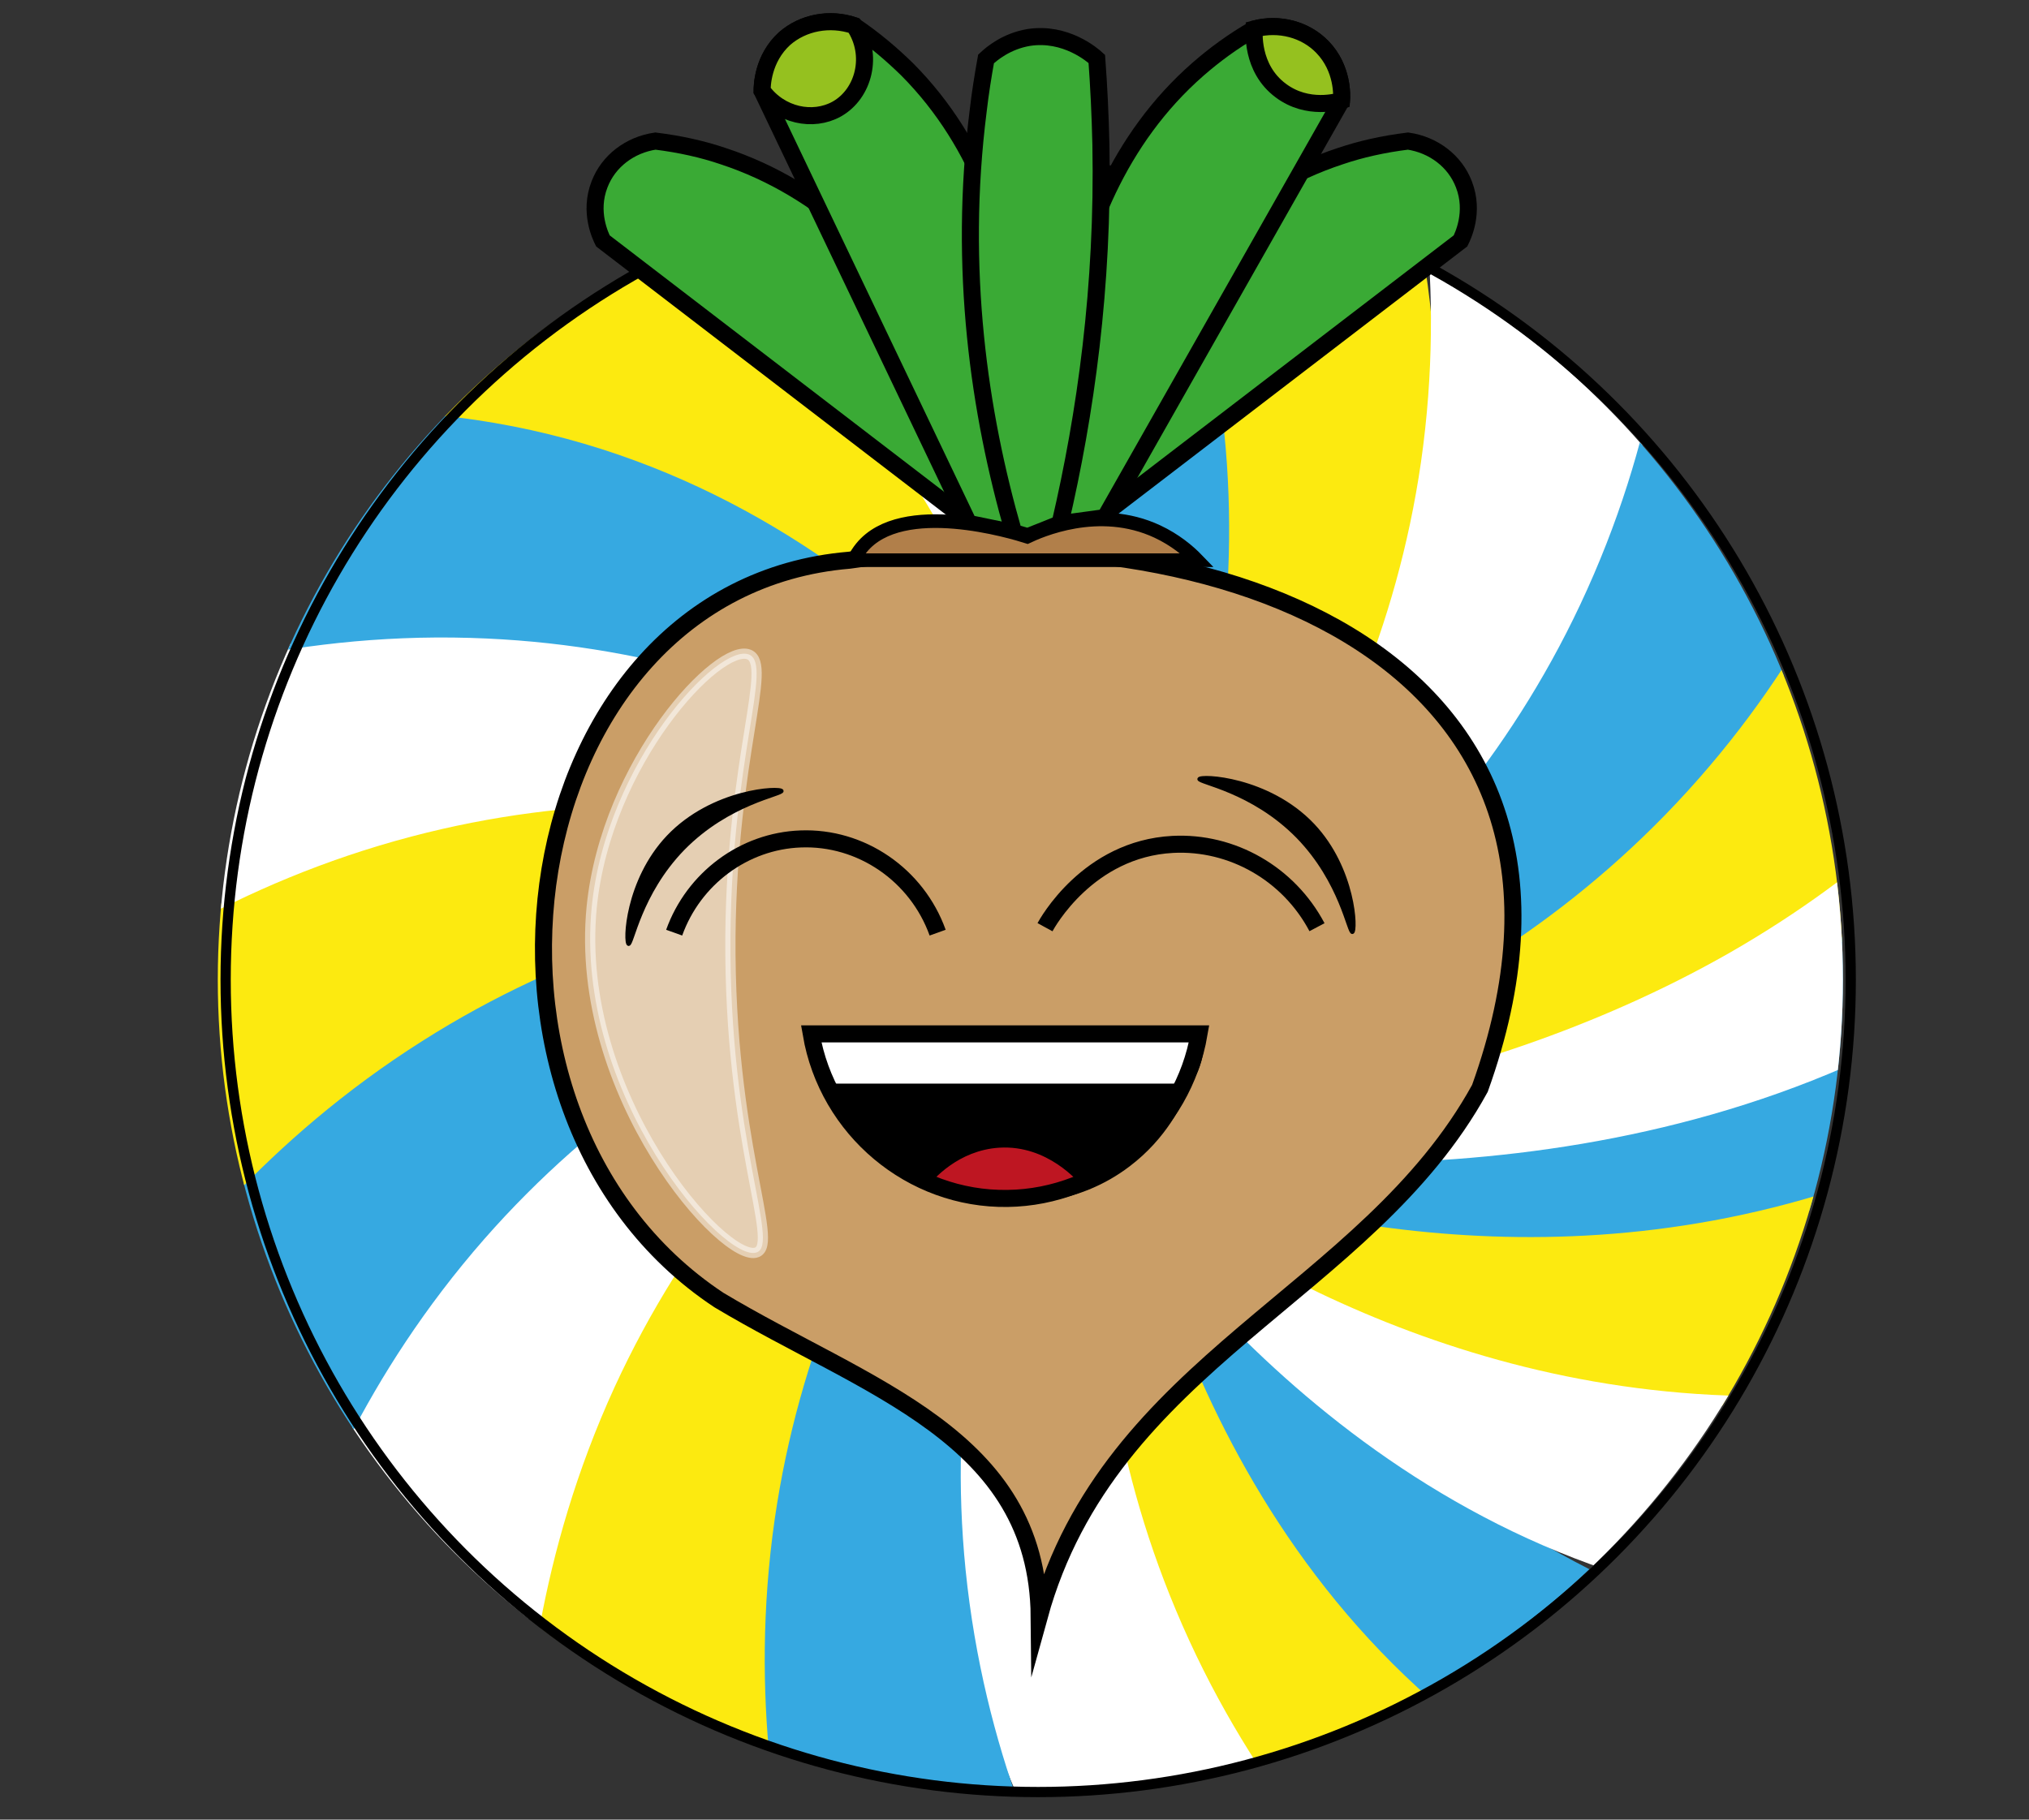 <?xml version="1.0" encoding="utf-8"?>
<!-- Generator: Adobe Illustrator 25.0.0, SVG Export Plug-In . SVG Version: 6.00 Build 0)  -->
<svg version="1.1" id="Capa_1" xmlns="http://www.w3.org/2000/svg" xmlns:xlink="http://www.w3.org/1999/xlink" x="0px" y="0px"
	 viewBox="0 0 595.3 534" style="enable-background:new 0 0 595.3 534;" xml:space="preserve">
<rect x="0" y="0" width="595.3" height="534" fill="#333333" stroke="none"/>
<style type="text/css">
	.st0{fill:none;stroke:#7D4E24;stroke-width:3;stroke-miterlimit:10;}
	.st1{clip-path:url(#SVGID_2_);fill:#FCEA10;}
	.st2{clip-path:url(#SVGID_4_);fill:#36A9E1;}
	.st3{clip-path:url(#SVGID_6_);fill:none;}
	.st4{clip-path:url(#SVGID_8_);fill:#FFFFFF;}
	.st5{clip-path:url(#SVGID_10_);fill:#36A9E1;}
	.st6{clip-path:url(#SVGID_12_);fill:#FFFFFF;}
	.st7{clip-path:url(#SVGID_14_);fill:#FCEA10;}
	.st8{clip-path:url(#SVGID_16_);fill:#36A9E1;}
	.st9{clip-path:url(#SVGID_18_);fill:#FCEA10;}
	.st10{clip-path:url(#SVGID_20_);fill:#FFFFFF;}
	.st11{clip-path:url(#SVGID_22_);fill:#36A9E1;}
	.st12{clip-path:url(#SVGID_24_);fill:#FCEA10;}
	.st13{clip-path:url(#SVGID_26_);fill:#36A9E1;}
	.st14{clip-path:url(#SVGID_28_);fill:#FCEA10;}
	.st15{clip-path:url(#SVGID_30_);fill:#FFFFFF;}
	.st16{clip-path:url(#SVGID_32_);fill:#FCEA10;}
	.st17{clip-path:url(#SVGID_34_);fill:#FFFFFF;}
	.st18{clip-path:url(#SVGID_36_);fill:#36A9E1;}
	.st19{clip-path:url(#SVGID_38_);fill:#FCEA10;}
	.st20{clip-path:url(#SVGID_40_);fill:#FFFFFF;}
	.st21{clip-path:url(#SVGID_42_);fill:#36A9E1;}
	.st22{clip-path:url(#SVGID_44_);fill:#FFFFFF;}
	.st23{fill:#CA9E67;stroke:#000000;stroke-width:5;stroke-miterlimit:10;}
	.st24{stroke:#000000;stroke-width:5;stroke-miterlimit:10;}
	.st25{fill:none;stroke:#000000;stroke-width:3;stroke-miterlimit:10;}
	.st26{fill:#3AAA35;stroke:#000000;stroke-width:5;stroke-miterlimit:10;}
	.st27{fill:#95C11F;stroke:#000000;stroke-width:5;stroke-miterlimit:10;}
	.st28{fill:none;stroke:#000000;stroke-width:5;stroke-miterlimit:10;}
	.st29{fill:#BE1622;stroke:#BE1622;stroke-width:3;stroke-miterlimit:10;}
	.st30{fill:#B17F4A;stroke:#000000;stroke-width:4;stroke-miterlimit:10;}
	.st31{stroke:#000000;stroke-miterlimit:10;}
	.st32{fill:#FFFFFF;stroke:#000000;stroke-width:3;stroke-miterlimit:10;}
	.st33{opacity:0.5;fill:#FFFFFF;stroke:#FFFFFF;stroke-width:3;stroke-miterlimit:10;enable-background:new    ;}
</style>
<g>
	<line class="st0" x1="310.5" y1="203.2" x2="360.5" y2="203.2"/>
	<g>
		<g>
			<defs>
				<circle id="SVGID_1_" cx="302.3" cy="287.5" r="238.4"/>
			</defs>
			<clipPath id="SVGID_2_">
				<use xlink:href="#SVGID_1_"  style="overflow:visible;"/>
			</clipPath>
			<path class="st1" d="M446.3,596.6c-19.3-11.2-40.4-26.7-59.7-48.3c-78.1-87.5-65.4-205.2-61.7-232.5
				c7,37.6,28.9,123.9,104.5,187.9c20.4,17.3,41,29.8,59.8,39"/>
		</g>
		<g>
			<defs>
				<circle id="SVGID_3_" cx="302.3" cy="287.5" r="238.4"/>
			</defs>
			<clipPath id="SVGID_4_">
				<use xlink:href="#SVGID_3_"  style="overflow:visible;"/>
			</clipPath>
			<path class="st2" d="M520.3,551c-21.7-5.4-46.2-14.5-70.7-30c-99.2-62.5-119.4-179.2-123.4-206.5c17.1,34.2,62,111.1,152.2,151.8
				c24.4,11,47.6,17.3,68.2,21"/>
		</g>
		<g>
			<defs>
				<circle id="SVGID_5_" cx="302.3" cy="287.5" r="238.4"/>
			</defs>
			<clipPath id="SVGID_6_">
				<use xlink:href="#SVGID_5_"  style="overflow:visible;"/>
			</clipPath>
			<circle class="st3" cx="302.8" cy="289.2" r="238.4"/>
		</g>
		<g>
			<defs>
				<circle id="SVGID_7_" cx="302.3" cy="287.5" r="238.4"/>
			</defs>
			<clipPath id="SVGID_8_">
				<use xlink:href="#SVGID_7_"  style="overflow:visible;"/>
			</clipPath>
			<path class="st4" d="M317.9,563c-12.1-18.7-23.9-42.1-31.3-70.1c-29.9-113.4,34.9-212.5,50.6-235.2
				c-10.8,36.7-30.5,123.6,7.8,214.8c10.3,24.6,23,45.2,35.5,61.9"/>
		</g>
		<g>
			<defs>
				<circle id="SVGID_9_" cx="302.3" cy="287.5" r="238.4"/>
			</defs>
			<clipPath id="SVGID_10_">
				<use xlink:href="#SVGID_9_"  style="overflow:visible;"/>
			</clipPath>
			<path class="st5" d="M231,539.3c-6.1-21.5-10.5-47.2-9.4-76.2c4.6-117.2,95.5-193,117.1-210.1c-21.1,32-65.3,109.2-55.4,207.7
				c2.7,26.6,8.8,49.9,15.9,69.5"/>
		</g>
		<g>
			<defs>
				<circle id="SVGID_11_" cx="302.3" cy="287.5" r="238.4"/>
			</defs>
			<clipPath id="SVGID_12_">
				<use xlink:href="#SVGID_11_"  style="overflow:visible;"/>
			</clipPath>
			<path class="st6" d="M196.2-9c19.3,11.2,40.4,26.7,59.7,48.3c78.1,87.4,65.4,205.2,61.7,232.5c-7-37.6-28.9-123.9-104.5-187.9
				c-20.4-17.3-41-29.8-59.8-39"/>
		</g>
		<g>
			<defs>
				<circle id="SVGID_13_" cx="302.3" cy="287.5" r="238.4"/>
			</defs>
			<clipPath id="SVGID_14_">
				<use xlink:href="#SVGID_13_"  style="overflow:visible;"/>
			</clipPath>
			<path class="st7" d="M112,43.3c24.1,3.8,51,11.4,77.5,25.6c106.9,57.5,119.8,178.9,122,207.4c-16.5-34.7-60.6-112-159.3-147.2
				c-26.6-9.5-52.4-14.2-75.4-16.3"/>
		</g>
		<g>
			<defs>
				<circle id="SVGID_15_" cx="302.3" cy="287.5" r="238.4"/>
			</defs>
			<clipPath id="SVGID_16_">
				<use xlink:href="#SVGID_15_"  style="overflow:visible;"/>
			</clipPath>
			<path class="st8" d="M324.7,24.7c12.1,18.7,23.9,42.1,31.3,70.2c29.9,113.4-34.9,212.5-50.6,235.2
				c10.8-36.7,30.5-123.6-7.8-214.8c-10.3-24.6-23-45.2-35.5-61.9"/>
		</g>
		<g>
			<defs>
				<circle id="SVGID_17_" cx="302.3" cy="287.5" r="238.4"/>
			</defs>
			<clipPath id="SVGID_18_">
				<use xlink:href="#SVGID_17_"  style="overflow:visible;"/>
			</clipPath>
			<path class="st9" d="M411.5,48.4c6.1,21.5,10.5,47.3,9.4,76.2c-4.6,117.2-95.5,193-117.1,210.1c21.1-32,65.3-109.2,55.4-207.7
				c-2.7-26.6-8.8-49.9-15.9-69.6"/>
		</g>
		<g>
			<defs>
				<circle id="SVGID_19_" cx="302.3" cy="287.5" r="238.4"/>
			</defs>
			<clipPath id="SVGID_20_">
				<use xlink:href="#SVGID_19_"  style="overflow:visible;"/>
			</clipPath>
			<path class="st10" d="M486.7,72.1c0.8,22.3-1.2,48.4-9.3,76.2C444.6,260.9,338,312.5,312.9,323.9c28.2-25.9,89.8-90.2,104-188.2
				c3.8-26.4,3.5-50.6,1.4-71.3"/>
		</g>
		<g>
			<defs>
				<circle id="SVGID_21_" cx="302.3" cy="287.5" r="238.4"/>
			</defs>
			<clipPath id="SVGID_22_">
				<use xlink:href="#SVGID_21_"  style="overflow:visible;"/>
			</clipPath>
			<path class="st11" d="M549,137.1c-5.8,21.6-15.3,45.9-31.2,70.2c-64.2,98.1-181.3,116.2-208.6,119.8
				c34.5-16.5,112.2-60,154.4-149.6c11.4-24.2,18.2-47.3,22.2-67.8"/>
		</g>
		<g>
			<defs>
				<circle id="SVGID_23_" cx="302.3" cy="287.5" r="238.4"/>
			</defs>
			<clipPath id="SVGID_24_">
				<use xlink:href="#SVGID_23_"  style="overflow:visible;"/>
			</clipPath>
			<path class="st12" d="M582.3,228.8c-12.5,18.5-29.4,38.4-52.3,56.2c-92.7,71.8-209.2,50.9-236.2,45.3
				c38-4.4,125.6-20.2,194.7-91.1c18.6-19.1,32.6-38.8,43-56.9"/>
		</g>
		<g>
			<defs>
				<circle id="SVGID_25_" cx="302.3" cy="287.5" r="238.4"/>
			</defs>
			<clipPath id="SVGID_26_">
				<use xlink:href="#SVGID_25_"  style="overflow:visible;"/>
			</clipPath>
			<path class="st13" d="M594.5,318c-17.3,14-39.4,28.1-66.5,38.4c-109.6,41.6-215-12.5-239.2-25.7c37.7,6.9,126.1,17.4,212.9-30.2
				c23.4-12.9,42.5-27.6,57.8-41.8"/>
		</g>
		<g>
			<defs>
				<circle id="SVGID_27_" cx="302.3" cy="287.5" r="238.4"/>
			</defs>
			<clipPath id="SVGID_28_">
				<use xlink:href="#SVGID_27_"  style="overflow:visible;"/>
			</clipPath>
			<path class="st14" d="M625.5,384.2c-19.7,10.5-44,20.1-72.6,25C437.3,429.2,344.2,356,323,338.4c35.6,14,120.4,41.1,214.7,11
				c25.5-8.1,47-19,64.7-30"/>
		</g>
		<g>
			<defs>
				<circle id="SVGID_29_" cx="302.3" cy="287.5" r="238.4"/>
			</defs>
			<clipPath id="SVGID_30_">
				<use xlink:href="#SVGID_29_"  style="overflow:visible;"/>
			</clipPath>
			<path class="st15" d="M594.3,468.7c-21.9,4.2-48,6.4-76.8,2.7c-116.3-14.8-183.9-112-199.1-135c30,23.8,103.1,74.5,202.1,73.3
				c26.7-0.4,50.5-4.4,70.7-9.8"/>
		</g>
		<g>
			<defs>
				<circle id="SVGID_31_" cx="302.3" cy="287.5" r="238.4"/>
			</defs>
			<clipPath id="SVGID_32_">
				<use xlink:href="#SVGID_31_"  style="overflow:visible;"/>
			</clipPath>
			<path class="st16" d="M157.6,509.4c-0.8-22.3,1.2-48.4,9.3-76.2C199.7,320.6,306.2,269,331.3,257.6
				c-28.2,25.9-89.8,90.2-104,188.2c-3.8,26.4-3.5,50.6-1.4,71.3"/>
		</g>
		<g>
			<defs>
				<circle id="SVGID_33_" cx="302.3" cy="287.5" r="238.4"/>
			</defs>
			<clipPath id="SVGID_34_">
				<use xlink:href="#SVGID_33_"  style="overflow:visible;"/>
			</clipPath>
			<path class="st17" d="M94.1,447.7c5.6-22.1,15.1-47,30.9-71.7c64.2-100,182.9-117.3,210.6-120.7
				c-34.9,16.6-113.3,60.4-155.3,151.8c-11.3,24.7-17.9,48.4-21.8,69.4"/>
		</g>
		<g>
			<defs>
				<circle id="SVGID_35_" cx="302.3" cy="287.5" r="238.4"/>
			</defs>
			<clipPath id="SVGID_36_">
				<use xlink:href="#SVGID_35_"  style="overflow:visible;"/>
			</clipPath>
			<path class="st18" d="M49,378.9c11.5-19.1,27.4-39.9,49.3-58.9c88.8-76.6,206.3-61.8,233.5-57.6
				c-37.8,6.4-124.4,26.8-189.7,101.2c-17.6,20.1-30.5,40.5-40,59.1"/>
		</g>
		<g>
			<defs>
				<circle id="SVGID_37_" cx="302.3" cy="287.5" r="238.4"/>
			</defs>
			<clipPath id="SVGID_38_">
				<use xlink:href="#SVGID_37_"  style="overflow:visible;"/>
			</clipPath>
			<path class="st19" d="M29.4,292.5c16.8-15.4,38.2-31.2,65-43.3c108.3-48.9,217.3,1.2,242.4,13.5c-38.3-5.1-127.9-11.1-212.9,42.8
				C101,320,82.5,336.3,67.8,351.8"/>
		</g>
		<g>
			<defs>
				<circle id="SVGID_39_" cx="302.3" cy="287.5" r="238.4"/>
			</defs>
			<clipPath id="SVGID_40_">
				<use xlink:href="#SVGID_39_"  style="overflow:visible;"/>
			</clipPath>
			<path class="st20" d="M34.8,206.1c20.2-9.4,45-17.8,73.8-21.2c116.4-13.8,205.6,64.1,225.9,82.8
				c-34.9-15.8-118.1-47.4-213.8-22.2c-25.8,6.8-47.9,16.5-66.2,26.6"/>
		</g>
		<g>
			<defs>
				<circle id="SVGID_41_" cx="302.3" cy="287.5" r="238.4"/>
			</defs>
			<clipPath id="SVGID_42_">
				<use xlink:href="#SVGID_41_"  style="overflow:visible;"/>
			</clipPath>
			<path class="st21" d="M66.9,123.6c22.5-3.4,49.1-4.5,78.1,0.5c117.1,20.1,179.5,122.5,193.4,146.7
				c-28.9-25.6-99.9-80.7-200.4-83.6c-27.1-0.8-51.5,2.4-72.4,7"/>
		</g>
		<g>
			<defs>
				<circle id="SVGID_43_" cx="302.3" cy="287.5" r="238.4"/>
			</defs>
			<clipPath id="SVGID_44_">
				<use xlink:href="#SVGID_43_"  style="overflow:visible;"/>
			</clipPath>
			<path class="st22" d="M601.3,277.3c-15.2,12-34.9,24.8-60.2,35.9c-102.4,44.5-214,24.2-239.7,19c38.1-1.1,126.9-7.5,205.9-52.5
				c21.3-12.2,38.1-25,51.2-36.8"/>
		</g>
	</g>
	<path class="st23" d="M249.2,164.4c-99.3,8.3-122.2,161.5-38.3,217.1c43.4,26,93.5,39.8,94,92.9c20.7-75.1,96.1-94.5,129.3-155
		C479.4,193.6,357.8,148.3,249.2,164.4z"/>
	<path class="st24" d="M243.2,318.3c2.9,5.3,10.8,17.6,26.4,25.5c10.5,5.4,20.2,6.5,26,6.7c4.4,0.3,20,0.7,34.3-10.2
		c10.3-7.8,14.9-17.5,16.6-22.1C312.1,318.3,277.7,318.3,243.2,318.3z"/>
	<circle class="st25" cx="304.6" cy="287.5" r="238.4"/>
	<path class="st26" d="M316.8,156.3l111.7-85.6c0.6-1.2,4.2-8.4,1-16.6c-2.6-6.8-8.9-11.6-16.4-12.7c-7.3,0.9-13.9,2.4-19.8,4.4
		c-59.1,19.4-83.2,87.4-89.4,107C308.2,153.9,312.5,155.1,316.8,156.3z"/>
	<path class="st26" d="M288.5,156.3L176.9,70.7c-0.6-1.2-4.2-8.4-1-16.6c2.6-6.8,8.9-11.6,16.4-12.7c7.3,0.9,13.9,2.4,19.8,4.4
		c59.1,19.4,83.2,87.4,89.4,107C297.1,153.9,292.9,155.1,288.5,156.3z"/>
	<path class="st26" d="M284.2,153.6L223.6,26.7c0-1.3,0.1-9.4,6.6-15.3c5.4-4.8,13.2-6.3,20.3-3.9c6.1,4.1,11.2,8.5,15.7,12.9
		c43.9,44.2,34.4,115.6,31.1,135.9C293,155.4,288.6,154.5,284.2,153.6z"/>
	<path class="st26" d="M324.2,151.9l69.4-122.4c0.1-1.3,0.5-9.4-5.6-15.7c-5.1-5.2-12.7-7.2-20-5.3c-6.3,3.6-11.8,7.7-16.5,11.8
		c-46.9,41-42.4,112.9-40.5,133.4C315.4,153.1,319.8,152.5,324.2,151.9z"/>
	<path class="st26" d="M289.3,17.3c1.7-1.6,6-5.2,12.5-6.3c10.9-1.7,18.8,5.2,20,6.3c0.6,8.1,1,16.5,1.2,25.1
		c0.8,41.7-4.5,79.2-12,111.3c-3.2,1.3-6.4,2.6-9.5,3.8l-4.1-1.2C287.3,121.2,281.1,79,287,32.5C287.6,27.3,288.4,22.3,289.3,17.3z"
		/>
	<path class="st27" d="M250.6,7.5c5.8,8.6,2.9,20-5.1,24.5c-7,3.9-16.6,1.9-21.9-5.4c0-1.3,0.1-9.4,6.6-15.3
		C235.6,6.6,243.4,5.1,250.6,7.5z"/>
	<path class="st27" d="M393.6,29.5c-0.9,0.3-9.9,3-17.8-2.9C366.9,20,368,9,368,8.5c7.3-1.9,15,0.1,20,5.3
		C394.1,20.1,393.7,28.2,393.6,29.5z"/>
	<path class="st28" d="M306.6,272.1c0.6-1.1,12.6-23,37.5-24.3c17.4-0.9,34,8.6,42.3,24.3"/>
	<path class="st29" d="M316.6,349.3c-1.4-1.6-10-11.8-23.3-11c-11.4,0.7-18.5,8.9-20.1,11"/>
	<path class="st30" d="M301.4,157.5c3.4-1.6,20.9-9.6,38.2-1.5c5.1,2.4,9,5.6,11.7,8.4c-33.6,0-67.2,0-100.8,0
		c0.6-1.4,1.4-2.6,2.3-3.7C264.7,146.2,297.3,156.2,301.4,157.5z"/>
	<path class="st31" d="M351.8,228.6c0.4-1.2,20.3-0.3,33.4,13.5c12.2,12.9,12.8,31.1,11.6,31.5c-1.1,0.4-3.2-14.8-16-28
		C367.4,231.9,351.4,229.7,351.8,228.6z"/>
	<path class="st32" d="M243.2,319.5c-1.4-2-3.1-5-4.2-8.9c-0.8-2.8-1-5.2-1.1-7.1c37.9,0,75.8,0,113.8,0c0.2,1.9,0.2,5.1-1.1,8.9
		c-1.2,3.4-3,5.8-4.1,7.1C312.1,319.5,277.7,319.5,243.2,319.5z"/>
	<path class="st28" d="M351.8,303.4c-4.7,27.5-28.5,47.9-56.2,48.3c-28.2,0.4-52.8-20.2-57.6-48.3H351.8z"/>
	<path class="st33" d="M219.8,192.1c-8.8-3.7-41.9,31.4-46.2,74.1c-5.4,55.2,39.3,105.1,48.5,101.3c6.7-2.7-8.2-32.5-7.8-92.7
		C214.8,221.7,226.8,195.1,219.8,192.1z"/>
	<path class="st28" d="M275.1,273.7c-6.1-17-22.5-28.2-40.2-27.5c-16.6,0.6-31.4,11.6-37.1,27.5"/>
	<path class="st31" d="M229.4,232.1c-0.4-1.2-20.3-0.3-33.4,13.5c-12.2,12.9-12.8,31.1-11.6,31.5c1.1,0.4,3.2-14.8,16-28
		C213.8,235.4,229.8,233.2,229.4,232.1z"/>
</g>
</svg>
